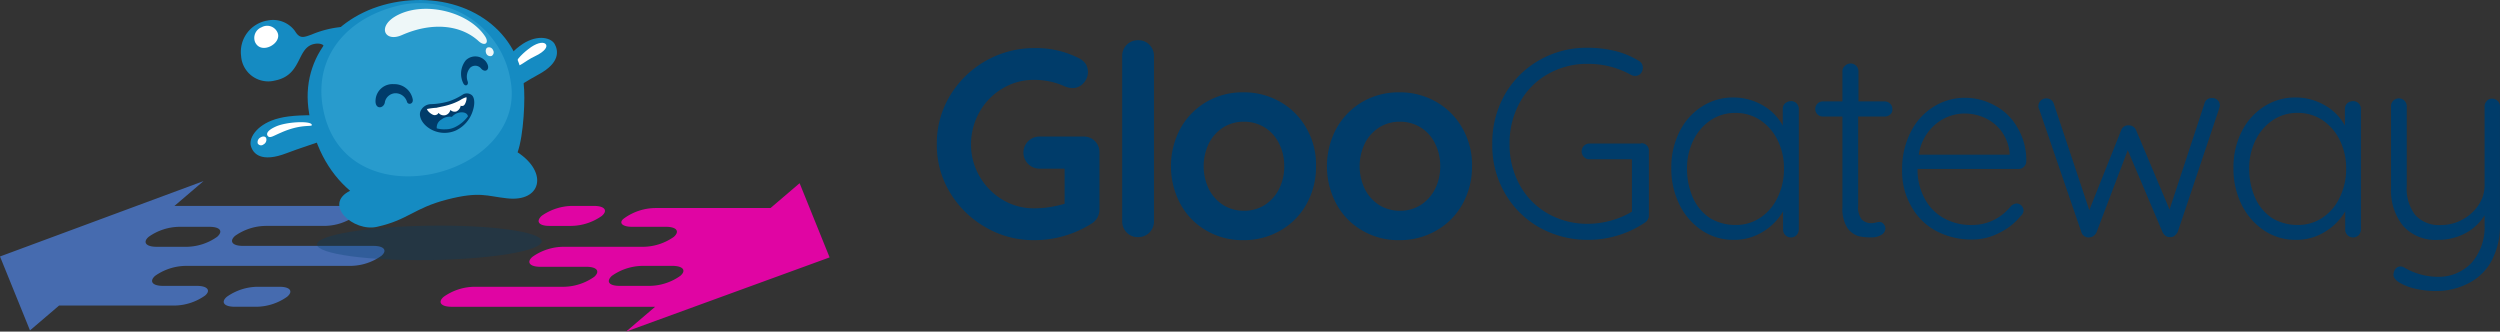 <svg height="53.314" viewBox="0 0 401.938 53.314" width="401.938" xmlns="http://www.w3.org/2000/svg"><rect x="0" y="0" width="401.938" height="53.314" fill="#333333" stroke="none"/><g fill-rule="evenodd"><path d="m31.653 76.549h-5.453c-1.7 0-2.24-.73-1.266-1.607a8.712 8.712 0 0 1 4.918-1.607h26.538a8.712 8.712 0 0 0 4.918-1.607c1.023-.877.438-1.607-1.266-1.607h-20.988c-1.7 0-2.24-.73-1.266-1.607a8.712 8.712 0 0 1 4.918-1.607h9.5a8.712 8.712 0 0 0 4.915-1.607c1.023-.877.438-1.607-1.266-1.607h-27.806l4.675-3.993-32.724 12.125 4.821 11.882 4.679-3.993h18.549a8.712 8.712 0 0 0 4.918-1.607c.974-.828.39-1.558-1.315-1.558m13.294.146h-3.554a8.712 8.712 0 0 0 -4.919 1.605c-1.023.877-.438 1.607 1.266 1.607h3.506a8.712 8.712 0 0 0 4.919-1.607c1.023-.875.487-1.605-1.217-1.605zm-11.3-9.642h-4.818a8.712 8.712 0 0 0 -4.918 1.607c-1.023.877-.438 1.607 1.266 1.607h4.824a8.712 8.712 0 0 0 4.918-1.607c1.02-.925.435-1.607-1.269-1.607z" fill="#466baf" transform="translate(0 -30.588)"/><path d="m176.257 67.412h5.454c1.7 0 2.24.73 1.266 1.607a8.712 8.712 0 0 1 -4.918 1.607h-12.9a8.712 8.712 0 0 0 -4.918 1.607c-1.023.877-.438 1.607 1.266 1.607h7.4c1.7 0 2.24.73 1.266 1.607a8.712 8.712 0 0 1 -4.918 1.607h-14.369a8.712 8.712 0 0 0 -4.918 1.607c-1.023.877-.438 1.607 1.266 1.607h32.724l-4.675 3.993 32.724-11.931-4.821-11.93-4.675 3.993h-18.553a8.712 8.712 0 0 0 -4.918 1.607c-1.023.682-.487 1.412 1.217 1.412m-13.294-.146h3.506a8.712 8.712 0 0 0 4.918-1.607c1.023-.877.438-1.607-1.266-1.607h-3.506a8.712 8.712 0 0 0 -4.918 1.607c-.974.925-.39 1.607 1.266 1.607zm11.3 9.642h4.821a8.712 8.712 0 0 0 4.916-1.608c1.023-.877.438-1.607-1.266-1.607h-4.821a8.712 8.712 0 0 0 -4.918 1.607c-.975.926-.439 1.608 1.265 1.608z" fill="#e005a3" transform="translate(-74.628 -30.947)"/><path d="m124.39 74.4c9.934 0 17.238 1.266 16.313 2.776-.925 1.558-9.739 2.776-19.673 2.776s-17.238-1.266-16.313-2.776 9.739-2.776 19.673-2.776" fill="#003c6a" opacity=".3" transform="translate(-53.683 -38.13)"/><path d="m159.436 22.493c1.023.925 5.6-2.435 8.96-4.237 3.36-1.85 3.117-3.75 2.484-4.87-.682-1.12-3.068-1.558-5.6.341-2.63 1.948-6.866 7.84-5.844 8.765" fill="#158bc2" transform="translate(-81.717 -6.334)"/><path d="m170.306 17.68c.438.39 1.363-.682 3.019-1.461s2.143-1.607 1.7-2-1.558-.1-2.727.828c-1.169.877-2.435 2.24-2 2.63" fill="#fff" transform="translate(-87.328 -7.171)"/><path d="m90.823 8.918a16.547 16.547 0 0 1 5.016-1.266l-3.214 3.8c.779-.974-.341-1.12-.779-1.12-3.506.146-2.143 5.016-6.817 5.941a4.372 4.372 0 0 1 -5.454-3.944 5.115 5.115 0 0 1 4.237-5.7 4.363 4.363 0 0 1 4.431 1.7c.779 1.315 1.461.974 2.581.584" fill="#158bc2" transform="translate(-40.812 -3.327)"/><path d="m112.74 36.382c5.016-1.12 5.941-3.019 11.249-4.383s6.379-.536 9.642-.195c5.5.633 6.671-4.139 1.7-7.4.974-2.727 1.266-8.765.974-11.054-1.12-9.106-9.593-14.365-19.138-13.294s-16.557 8.084-15.485 17.19c.73 5.844 3.214 10.372 6.72 13.343-4.431 2.191.536 6.671 4.334 5.795" fill="#158bc2" transform="translate(-52.114 .082)"/><path d="m85.108 8.668a1.813 1.813 0 0 1 2.532.828c.828 1.753-2.63 3.7-3.6 1.558a1.842 1.842 0 0 1 1.071-2.386" fill="#fff" transform="translate(-43.035 -4.294)"/><path d="m98.77 39.449c-.049 1.51-6.233 3.068-10.275 4.626s-5.405.1-5.746-1.217 1.12-3.6 4.626-4.431c3.457-.877 11.444-.438 11.395 1.023" fill="#158bc2" transform="translate(-42.429 -19.443)"/><path d="m86.418 42.86a.848.848 0 0 1 -.438.974.617.617 0 0 1 -.925-.146.848.848 0 0 1 .438-.974c.39-.243.828-.195.925.146m7.3-2.24c.292.536-1.412-.243-4.918 1.315-1.266.536-1.8.974-2.143.536-.146-.195-.39-.779 1.412-1.558 1.758-.731 5.361-.877 5.653-.293z" fill="#fff" transform="translate(-43.614 -20.615)"/><path d="m118.862 1.24a14.788 14.788 0 0 1 17.677 12.223c2.727 15.583-26.929 22.887-30.192 4.237-1.51-8.522 4.285-14.658 12.515-16.459" fill="#289bcd" transform="translate(-54.438 -.421)"/><path d="m143.6 9.053a.71.71 0 0 1 .877.438.669.669 0 0 1 -.243.925.71.71 0 0 1 -.877-.438c-.146-.39-.049-.828.243-.925m-13.781-2c-2.824 1.266-4.139-1.51-.584-3.263 4.431-2.191 11.395-.438 13.976 3.506.682 1.071-.1 1.656-1.12.682-2.924-2.625-7.55-3.015-12.274-.921z" fill="#eef7f8" transform="translate(-65.198 -1.417)"/><path d="m143.247 32.039a9.641 9.641 0 0 0 2.24-1.071 1.247 1.247 0 0 1 1.412 0c.536.341.633 1.412.243 2.581a5.188 5.188 0 0 1 -2.727 3.165 4.494 4.494 0 0 1 -4.334-.39c-1.169-.779-1.7-2-1.315-2.776a1.869 1.869 0 0 1 1.7-1.071 11.444 11.444 0 0 0 2.776-.438" fill="#003c6a" transform="translate(-71.129 -15.734)"/><path d="m149.2 37.633a5.547 5.547 0 0 1 -2.094 1.753 3.422 3.422 0 0 1 -1.51.341 4.5 4.5 0 0 1 -1.412-.146 1.45 1.45 0 0 1 .73-1.412 2.175 2.175 0 0 1 1.7-.438 2.133 2.133 0 0 1 1.558-.73c.536 0 .925.195 1.023.633" fill="#158bc2" transform="translate(-73.961 -18.942)"/><path d="m144.509 33.117a9.054 9.054 0 0 0 1.753-.73 3.727 3.727 0 0 1 1.023-.487s-.049-.243 0 .049c.1.292-.195 1.217-.487 1.315s-.292.049-.438 0a1.231 1.231 0 0 1 -.682.925.934.934 0 0 1 -.974-.243 1.14 1.14 0 0 1 -.73.828 1.091 1.091 0 0 1 -1.169-.341c-.146.146-.1.243-.487.341-.39.146-1.266-.536-1.363-.925-.1-.341 0-.049 0-.049a10.47 10.47 0 0 1 1.51-.195c.584-.146 1.266-.243 2.045-.487" fill="#fff" transform="translate(-72.293 -16.277)"/><g fill="#003c6a"><path d="m129.979 30.227a3 3 0 0 0 -3.068-2.532 2.726 2.726 0 0 0 -2.922 2.532c-.146 1.656 1.412 1.412 1.51.292a1.78 1.78 0 0 1 1.7-1.363 1.923 1.923 0 0 1 1.85 1.412c.195.487.974.341.925-.341" transform="translate(-63.607 -14.166)"/><path d="m152.6 22.9a3.442 3.442 0 0 1 .39-3.75 2.179 2.179 0 0 1 3.214.195c.925 1.266-.1 1.948-.779 1.12a1.2 1.2 0 0 0 -1.753-.1 2.205 2.205 0 0 0 -.39 2.191c.195.536-.341.925-.682.341" transform="translate(-78.091 -9.464)"/><path d="m344.215 42.272a2.5 2.5 0 0 1 -2.581 2.581 2.423 2.423 0 0 1 -1.8-.73 2.534 2.534 0 0 1 -.73-1.85v-26.492a2.5 2.5 0 0 1 2.581-2.581 2.423 2.423 0 0 1 1.8.73 2.533 2.533 0 0 1 .73 1.85zm20.939-8.814a7.89 7.89 0 0 0 -.877-3.75 6.211 6.211 0 0 0 -2.337-2.532 6.3 6.3 0 0 0 -3.263-.877 6.178 6.178 0 0 0 -3.263.877 6.533 6.533 0 0 0 -2.337 2.532 8.458 8.458 0 0 0 0 7.5 6.533 6.533 0 0 0 2.337 2.532 6.3 6.3 0 0 0 3.263.877 6.178 6.178 0 0 0 3.263-.877 6.533 6.533 0 0 0 2.337-2.532 7.89 7.89 0 0 0 .878-3.75zm5.113 0a12.223 12.223 0 0 1 -1.558 6.136 11.066 11.066 0 0 1 -4.237 4.237 11.67 11.67 0 0 1 -5.892 1.51 11.419 11.419 0 0 1 -5.892-1.51 10.945 10.945 0 0 1 -4.188-4.237 12.859 12.859 0 0 1 0-12.271 11.284 11.284 0 0 1 4.188-4.237 11.543 11.543 0 0 1 5.892-1.51 11.67 11.67 0 0 1 5.892 1.51 11.066 11.066 0 0 1 4.237 4.237 11.743 11.743 0 0 1 1.559 6.135zm19.965 0a7.89 7.89 0 0 0 -.877-3.75 6.211 6.211 0 0 0 -2.337-2.532 6.3 6.3 0 0 0 -3.263-.877 6.178 6.178 0 0 0 -3.263.877 6.533 6.533 0 0 0 -2.337 2.532 8.459 8.459 0 0 0 0 7.5 6.533 6.533 0 0 0 2.337 2.532 6.3 6.3 0 0 0 3.263.877 6.178 6.178 0 0 0 3.263-.877 6.533 6.533 0 0 0 2.337-2.532 7.89 7.89 0 0 0 .878-3.75zm5.113 0a12.224 12.224 0 0 1 -1.558 6.136 11.066 11.066 0 0 1 -4.237 4.237 11.67 11.67 0 0 1 -5.892 1.51 11.419 11.419 0 0 1 -5.892-1.51 10.945 10.945 0 0 1 -4.188-4.237 12.859 12.859 0 0 1 0-12.271 11.284 11.284 0 0 1 4.188-4.237 11.544 11.544 0 0 1 5.892-1.51 11.67 11.67 0 0 1 5.892 1.51 11.066 11.066 0 0 1 4.237 4.237 11.744 11.744 0 0 1 1.559 6.135zm27.172-3.7a1.176 1.176 0 0 1 1.266 1.266v10.322a1.321 1.321 0 0 1 -.633 1.169 15.826 15.826 0 0 1 -4.285 2.045 16.069 16.069 0 0 1 -4.821.73 15.825 15.825 0 0 1 -7.889-2 14.817 14.817 0 0 1 -5.551-5.551 15.333 15.333 0 0 1 -2-7.889 15.825 15.825 0 0 1 2-7.889 14.817 14.817 0 0 1 5.551-5.551 15.333 15.333 0 0 1 7.889-2 18.622 18.622 0 0 1 4.383.536 13.326 13.326 0 0 1 3.8 1.607 1.222 1.222 0 0 1 .584 1.071 1.429 1.429 0 0 1 -.341.925 1.2 1.2 0 0 1 -.828.39 1.429 1.429 0 0 1 -.779-.195 14.074 14.074 0 0 0 -6.817-1.744 12.629 12.629 0 0 0 -6.525 1.656 11.5 11.5 0 0 0 -4.529 4.626 13.412 13.412 0 0 0 -1.607 6.574 13.412 13.412 0 0 0 1.607 6.574 11.815 11.815 0 0 0 4.529 4.626 12.753 12.753 0 0 0 6.525 1.656 13.879 13.879 0 0 0 3.7-.536 13.572 13.572 0 0 0 3.311-1.412v-8.426h-6.769a1.212 1.212 0 0 1 -.925-.341 1.293 1.293 0 0 1 0-1.85 1.286 1.286 0 0 1 .925-.341h8.23zm15.195 13.142a7 7 0 0 0 3.993-1.169 7.971 7.971 0 0 0 2.776-3.263 10.315 10.315 0 0 0 1.019-4.668 9.984 9.984 0 0 0 -1.023-4.529 8.147 8.147 0 0 0 -2.776-3.214 7.108 7.108 0 0 0 -3.993-1.169 7 7 0 0 0 -3.993 1.169 8.147 8.147 0 0 0 -2.776 3.214 10.107 10.107 0 0 0 -1.023 4.626 11.309 11.309 0 0 0 .974 4.675 7.579 7.579 0 0 0 2.776 3.263 7.943 7.943 0 0 0 4.046 1.065zm8.911-19.917a1.247 1.247 0 0 1 .925.39 1.285 1.285 0 0 1 .341.925v19.288a1.429 1.429 0 0 1 -.341.925 1.267 1.267 0 0 1 -2.191-.925v-2.873a9.343 9.343 0 0 1 -3.214 3.263 8.69 8.69 0 0 1 -4.675 1.315 9.041 9.041 0 0 1 -5.162-1.51 10.666 10.666 0 0 1 -3.6-4.139 12.943 12.943 0 0 1 -1.315-5.892 12.6 12.6 0 0 1 1.315-5.844 10.044 10.044 0 0 1 3.6-4.042 9.181 9.181 0 0 1 5.064-1.461 9.4 9.4 0 0 1 4.724 1.266 8.274 8.274 0 0 1 3.214 3.263v-2.632a1.212 1.212 0 0 1 .341-.925 1.547 1.547 0 0 1 .974-.387zm10.811 2.484v14.37a3.11 3.11 0 0 0 .584 2.191 2.172 2.172 0 0 0 1.607.584 3.351 3.351 0 0 0 .633-.1 3.6 3.6 0 0 1 .584-.1.85.85 0 0 1 .682.341 1.074 1.074 0 0 1 .292.73 1.271 1.271 0 0 1 -.682 1.023 2.919 2.919 0 0 1 -1.607.39 8.579 8.579 0 0 1 -2.045-.195 3.63 3.63 0 0 1 -1.753-1.266 5.749 5.749 0 0 1 -.828-3.409v-14.555h-3.117a1.218 1.218 0 1 1 0-2.435h3.116v-4.772a1.091 1.091 0 0 1 .39-.925 1.268 1.268 0 0 1 2.191.925v4.772h4.285a1.2 1.2 0 0 1 .828.39 1.174 1.174 0 0 1 .341.877 1 1 0 0 1 -.341.828 1.4 1.4 0 0 1 -.877.341zm17.092-.487a7.346 7.346 0 0 0 -4.626 1.7 7.824 7.824 0 0 0 -2.727 4.918h14.609v-.341a7.223 7.223 0 0 0 -1.266-3.36 6.845 6.845 0 0 0 -2.678-2.191 7.813 7.813 0 0 0 -3.312-.722zm9.934 7.694a1.219 1.219 0 0 1 -.39.877 1.174 1.174 0 0 1 -.877.341h-16.215a9.674 9.674 0 0 0 1.071 4.626 7.685 7.685 0 0 0 3.019 3.214 8.824 8.824 0 0 0 4.626 1.169 7.832 7.832 0 0 0 3.7-.877 8.326 8.326 0 0 0 2.63-2.191 1.533 1.533 0 0 1 .877-.39 1.167 1.167 0 0 1 1.12 1.12 1.179 1.179 0 0 1 -.438.877 10.128 10.128 0 0 1 -3.457 2.727 9.256 9.256 0 0 1 -4.383 1.071 12.062 12.062 0 0 1 -5.843-1.408 9.917 9.917 0 0 1 -3.944-3.944 11.316 11.316 0 0 1 -1.461-5.844 12.966 12.966 0 0 1 1.412-6.136 9.945 9.945 0 0 1 3.7-4.042 9.431 9.431 0 0 1 4.918-1.412 9.851 9.851 0 0 1 4.821 1.217 9.017 9.017 0 0 1 3.654 3.507 10.206 10.206 0 0 1 1.46 5.502zm29.851-10.174a1.176 1.176 0 0 1 1.266 1.266 4.981 4.981 0 0 1 -.146.536l-6.623 19.722a2.307 2.307 0 0 1 -.536.633 1.045 1.045 0 0 1 -.73.195 1.118 1.118 0 0 1 -.682-.195 1.947 1.947 0 0 1 -.487-.584l-5.6-13.2-5.016 13.2a1.432 1.432 0 0 1 -.487.584 1.164 1.164 0 0 1 -.682.243 1.108 1.108 0 0 1 -.779-.195 1.076 1.076 0 0 1 -.487-.633l-6.769-19.722a1.11 1.11 0 0 1 -.146-.536 1.247 1.247 0 0 1 .39-.925 1.285 1.285 0 0 1 .925-.341 1.449 1.449 0 0 1 .73.243 1.237 1.237 0 0 1 .438.633l5.7 17.092 5.11-12.805a1.176 1.176 0 0 1 1.217-.828 1.257 1.257 0 0 1 1.217.828l5.357 12.71 5.6-16.995a1.157 1.157 0 0 1 1.22-.926zm13.781 20.4a7 7 0 0 0 3.993-1.169 7.97 7.97 0 0 0 2.776-3.263 10.315 10.315 0 0 0 1.023-4.675 9.984 9.984 0 0 0 -1.023-4.529 8.146 8.146 0 0 0 -2.776-3.214 7.108 7.108 0 0 0 -3.993-1.169 7 7 0 0 0 -3.993 1.169 8.147 8.147 0 0 0 -2.776 3.214 10.107 10.107 0 0 0 -1.023 4.636 11.309 11.309 0 0 0 .974 4.675 7.578 7.578 0 0 0 2.776 3.263 7.943 7.943 0 0 0 4.042 1.062zm8.908-19.912a1.247 1.247 0 0 1 .925.39 1.286 1.286 0 0 1 .341.925v19.283a1.429 1.429 0 0 1 -.341.925 1.268 1.268 0 0 1 -2.191-.925v-2.873a9.343 9.343 0 0 1 -3.214 3.263 8.69 8.69 0 0 1 -4.675 1.315 9.041 9.041 0 0 1 -5.162-1.51 10.665 10.665 0 0 1 -3.6-4.139 12.943 12.943 0 0 1 -1.315-5.892 12.6 12.6 0 0 1 1.315-5.844 10.043 10.043 0 0 1 3.6-4.042 9.181 9.181 0 0 1 5.064-1.461 9.4 9.4 0 0 1 4.724 1.266 8.274 8.274 0 0 1 3.214 3.263v-2.632a1.212 1.212 0 0 1 .341-.925 1.448 1.448 0 0 1 .974-.387zm22.3-.39a1.212 1.212 0 0 1 .925.341 1.247 1.247 0 0 1 .389.925v18.943a11.985 11.985 0 0 1 -1.315 5.795 8.641 8.641 0 0 1 -3.7 3.652 11.243 11.243 0 0 1 -5.299 1.266 14.461 14.461 0 0 1 -3.36-.39 8.4 8.4 0 0 1 -2.581-1.023c-.584-.39-.877-.779-.877-1.266 0-.049.049-.195.1-.438a1.237 1.237 0 0 1 .438-.633.979.979 0 0 1 .633-.195 1.11 1.11 0 0 1 .536.146 10.7 10.7 0 0 0 5.211 1.51 7.3 7.3 0 0 0 5.649-2.24 8.706 8.706 0 0 0 2.094-6.087v-1.558a7.941 7.941 0 0 1 -3.068 2.873 9.119 9.119 0 0 1 -4.383 1.071 6.963 6.963 0 0 1 -5.649-2.24 9.08 9.08 0 0 1 -1.948-6.038v-13.148a1.267 1.267 0 1 1 2.532 0v12.759a6.957 6.957 0 0 0 1.364 4.675 5.165 5.165 0 0 0 4.237 1.607 6.922 6.922 0 0 0 3.36-.877 7.04 7.04 0 0 0 2.581-2.337 5.573 5.573 0 0 0 .974-3.068v-12.71a1.212 1.212 0 0 1 .341-.925.974.974 0 0 1 .822-.388zm-226.431 6.087a2.5 2.5 0 0 1 2.581 2.581v9.106a2.632 2.632 0 0 1 -1.315 2.337 17.127 17.127 0 0 1 -9.2 2.63 15.134 15.134 0 0 1 -7.84-2.094 15.7 15.7 0 0 1 -5.7-5.6 14.667 14.667 0 0 1 -2.095-7.745 14.789 14.789 0 0 1 2.094-7.743 15.785 15.785 0 0 1 13.538-7.694 15.189 15.189 0 0 1 7.353 1.7 2.856 2.856 0 0 1 .974.877 2.693 2.693 0 0 1 .341 1.217 2.614 2.614 0 0 1 -.73 1.85 2.264 2.264 0 0 1 -1.753.779 3.31 3.31 0 0 1 -1.412-.341 11.856 11.856 0 0 0 -4.821-.974 9.684 9.684 0 0 0 -5.064 1.412 9.994 9.994 0 0 0 -3.652 3.75 10.476 10.476 0 0 0 -1.368 5.167 10.11 10.11 0 0 0 1.363 5.162 10.37 10.37 0 0 0 3.652 3.75 9.684 9.684 0 0 0 5.064 1.412 16.571 16.571 0 0 0 2.581-.195 19.69 19.69 0 0 0 2.386-.536v-5.646h-4.042a2.581 2.581 0 1 1 0-5.162z" transform="translate(-158.683 -6.732)"/></g></g></svg>